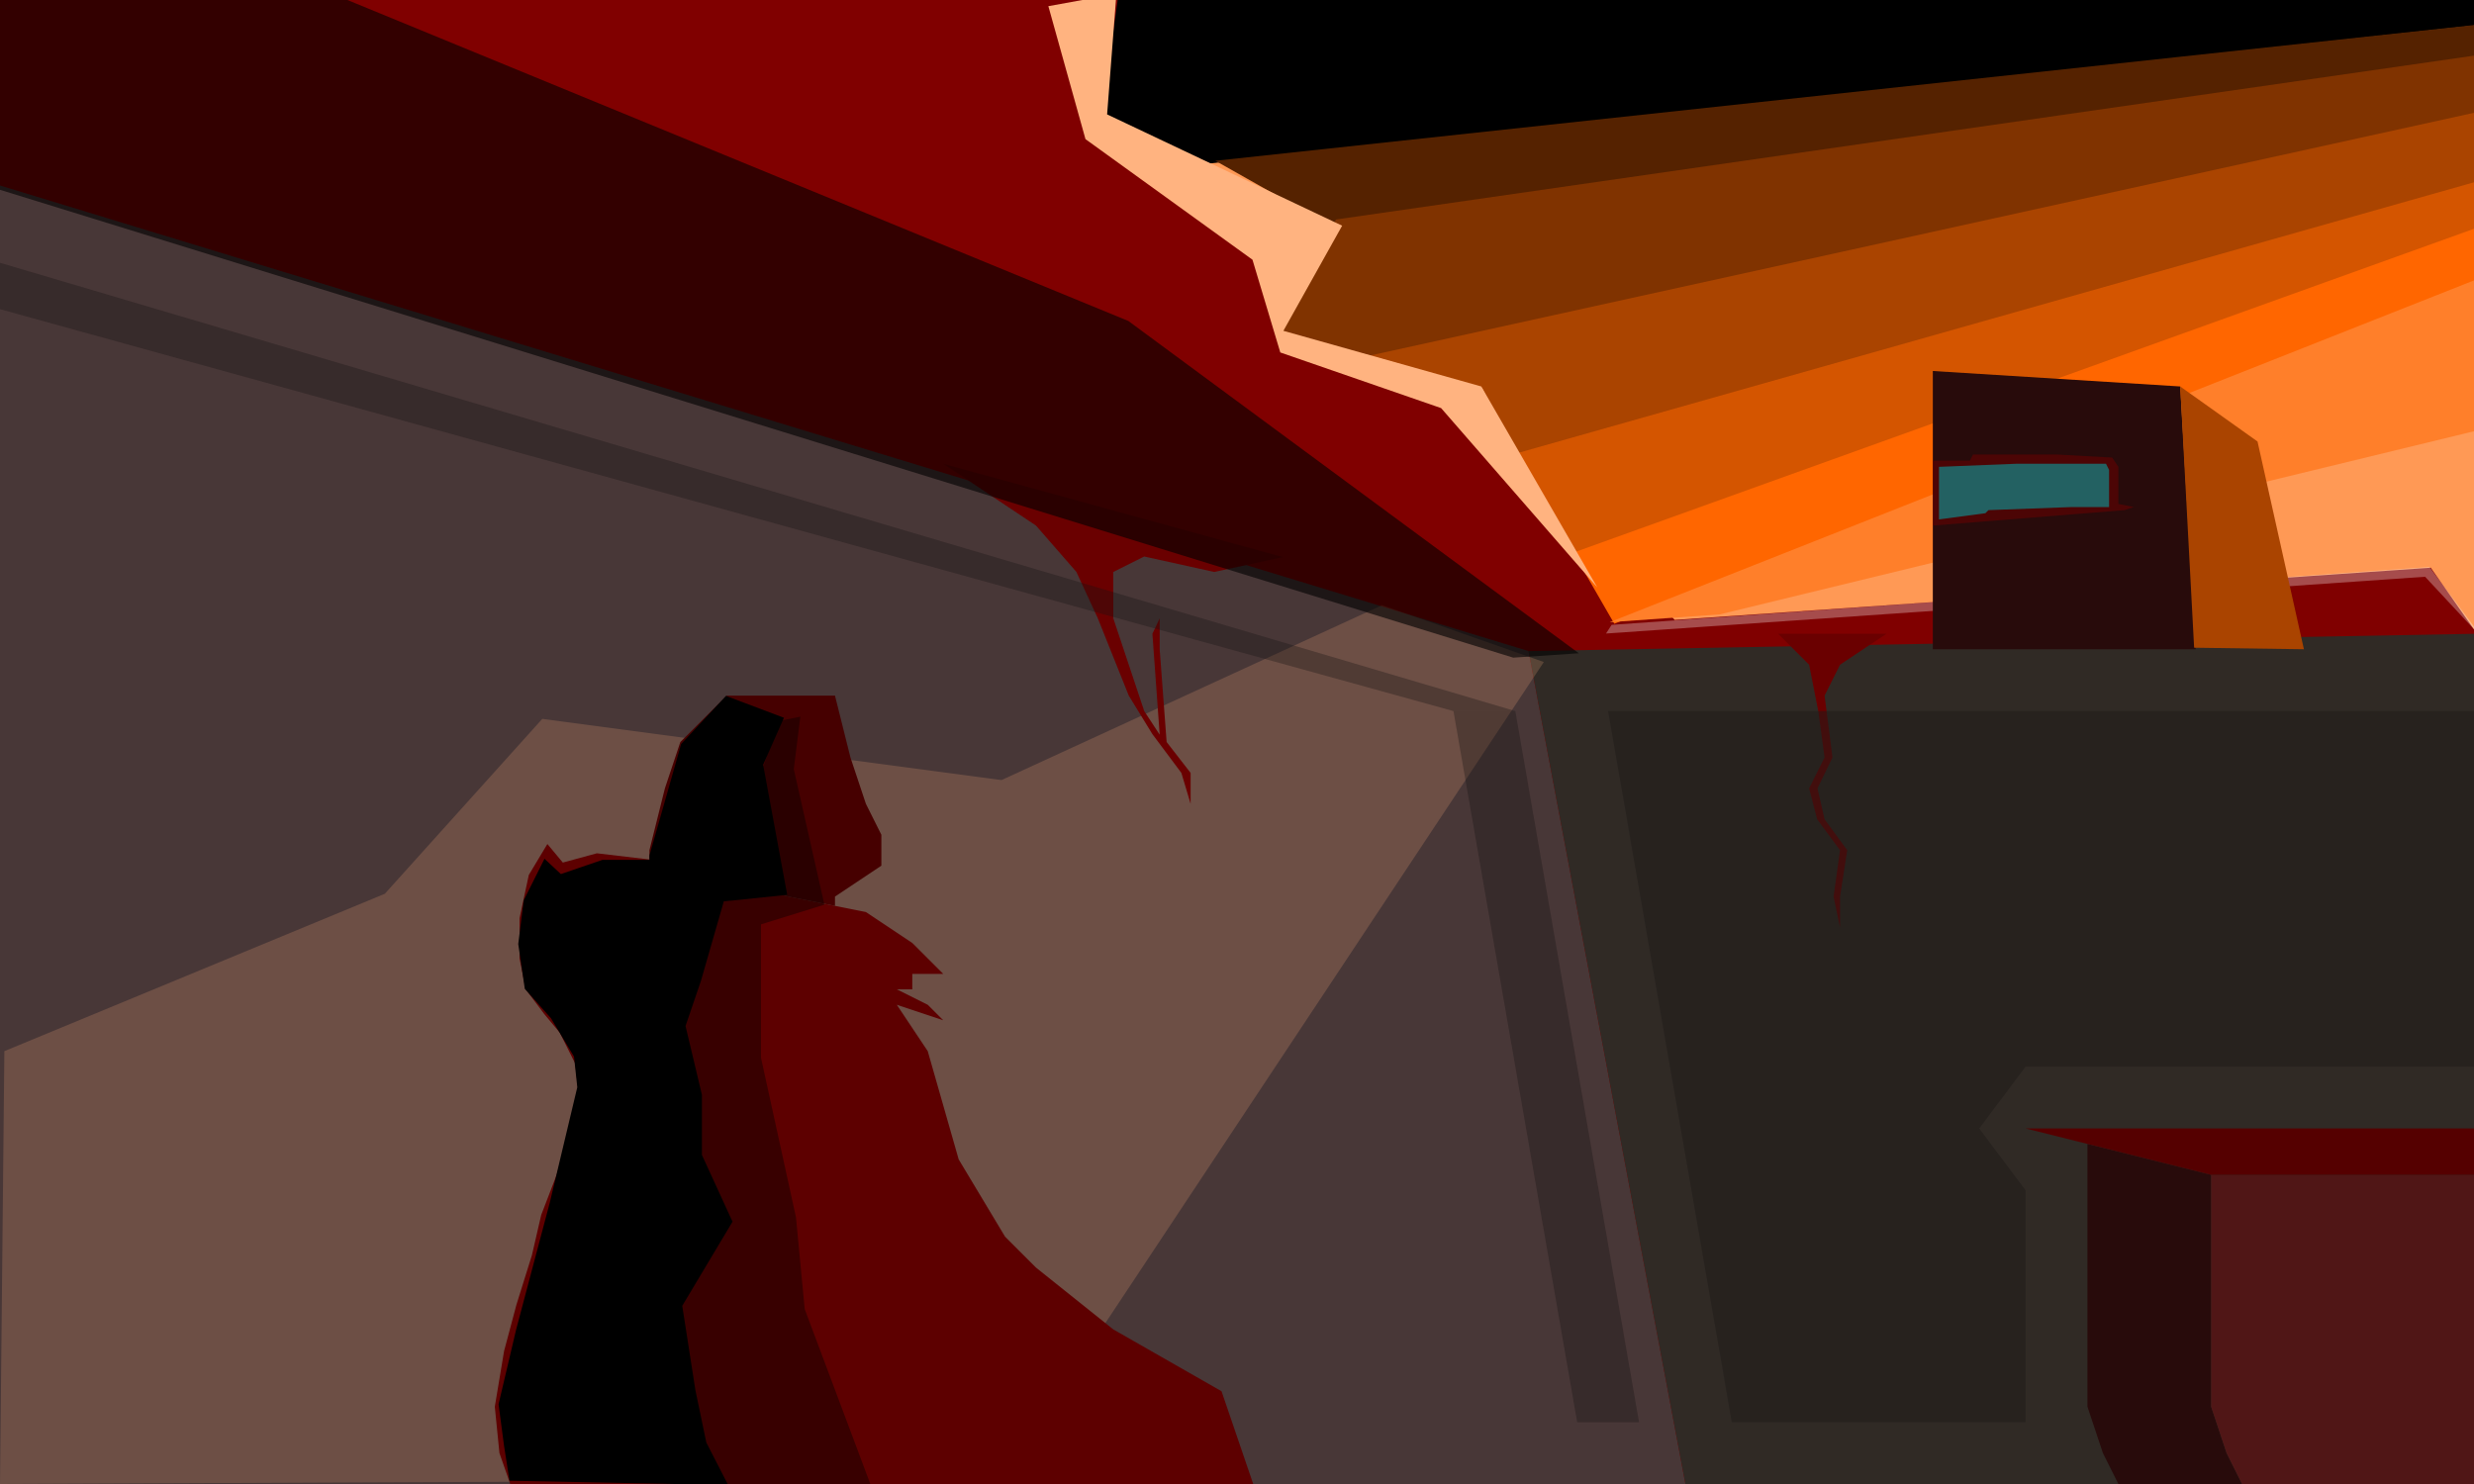 <?xml version="1.0" encoding="UTF-8" standalone="no"?>
<!-- Created with Inkscape (http://www.inkscape.org/) -->

<svg
   xmlns:dc="http://purl.org/dc/elements/1.1/"
   xmlns:cc="http://creativecommons.org/ns#"
   xmlns:rdf="http://www.w3.org/1999/02/22-rdf-syntax-ns#"
   xmlns:svg="http://www.w3.org/2000/svg"
   xmlns="http://www.w3.org/2000/svg"
   xmlns:sodipodi="http://sodipodi.sourceforge.net/DTD/sodipodi-0.dtd"
   xmlns:inkscape="http://www.inkscape.org/namespaces/inkscape"
   version="1.1"
   width="800"
   height="480"
   id="svg2"
   inkscape:version="0.47 r22583"
   sodipodi:docname="imagem6.svg">
  <sodipodi:namedview
     pagecolor="#ffffff"
     bordercolor="#666666"
     borderopacity="1"
     objecttolerance="10"
     gridtolerance="10"
     guidetolerance="10"
     inkscape:pageopacity="0"
     inkscape:pageshadow="2"
     inkscape:window-width="1280"
     inkscape:window-height="725"
     id="namedview23"
     showgrid="false"
     inkscape:zoom="0.5"
     inkscape:cx="1.1642924"
     inkscape:cy="126.99395"
     inkscape:window-x="0"
     inkscape:window-y="24"
     inkscape:window-maximized="1"
     inkscape:current-layer="svg2"
     showguides="true"
     inkscape:guide-bbox="true" />
  <defs
     id="defs6">
    <inkscape:perspective
       sodipodi:type="inkscape:persp3d"
       inkscape:vp_x="0 : 240 : 1"
       inkscape:vp_y="0 : 1000 : 0"
       inkscape:vp_z="800 : 240 : 1"
       inkscape:persp3d-origin="400 : 160 : 1"
       id="perspective27" />
  </defs>
  <rect
     width="800"
     height="480"
     x="0"
     y="0"
     id="rect3600"
     style="fill:rgb(128, 0, 0);fill-opacity:1;fill-rule:nonzero;stroke:none" />
  <path
     d="M 494.268,210.592 0,60 0,480 545,480 494.268,210.592 z"
     id="path2824"
     style="fill:rgb(72, 55, 55);fill-opacity:1;fill-rule:nonzero;stroke:none" />
  <path
     d="M 494.268,210.592 800,205 l 0,275 -255,0 -50.732,-269.408 z"
     id="path2826"
     style="fill:rgb(48, 42, 37);fill-opacity:1;fill-rule:nonzero;stroke:none" />
  <path
     style="fill:#ff9955;stroke:none;stroke-width:1px;stroke-linecap:butt;stroke-linejoin:miter;stroke-opacity:1"
     d="M 362,-2 357,38 l 76,37 -19,31 63,20 64.5,74.5 L 786.007,183.619 801,205 800,-1 l -438,-1 z"
     id="path3601"
     sodipodi:nodetypes="cccccccccc" />
  <path
     d="M 470,230 0,100 0,450 510,460 470,230 z"
     id="path3625"
     style="fill:rgb(72, 55, 55);fill-opacity:1;fill-rule:nonzero;stroke:none" />
  <path
     style="fill:#000000;stroke:none"
     d="M 362,-4 356,38 390,53 800.25,8.25 l 0.25,-9.5 -438.5,-2.75 z"
     id="path3605"
     sodipodi:nodetypes="cccccc" />
  <path
     style="fill:#552200;stroke:none;stroke-width:1px;stroke-linecap:butt;stroke-linejoin:miter;stroke-opacity:1"
     d="M 393,52 432,74 800.151,18.449 801,8 393,52 z"
     id="path3607"
     sodipodi:nodetypes="ccccc" />
  <path
     style="fill:#803300;stroke:none"
     d="m 432,71 -18,37 37,9 L 800.235,37.138 800,18 432,71 z"
     id="path3609"
     sodipodi:nodetypes="cccccc" />
  <path
     style="fill:#aa4400;stroke:none"
     d="M 443,115 479.25,125.5 490,147 801,59 800.746,36.321 443,115 z"
     id="path3612"
     sodipodi:nodetypes="cccccc" />
  <path
     style="fill:#d45500;stroke:none"
     d="m 490,146.75 18.75,32.5 291.5,-104.25 0.5,-16.25 -310.75,88 z"
     id="path3614"
     sodipodi:nodetypes="ccccc" />
  <path
     style="fill:#ff6600;stroke:none"
     d="M 508.75,178.75 522,201.75 801,91 800,74 508.75,178.75 z"
     id="path3616"
     sodipodi:nodetypes="ccccc" />
  <path
     style="fill:#ff7f2a;stroke:none;stroke-width:1px;stroke-linecap:butt;stroke-linejoin:miter;stroke-opacity:1"
     d="M 520.5,201.25 556,198.75 802,139 800.5,90.5 520.5,201.25 z"
     id="path3618"
     sodipodi:nodetypes="ccccc" />
  <path
     style="fill:#ffffff;stroke:none;stroke-width:1px;stroke-linecap:butt;stroke-linejoin:miter;stroke-opacity:1;opacity:0.3"
     d="m 521.138,202.107 264.458,-18.738 17.678,23.688 -19.092,-20.506 -264.855,18.362 1.811,-2.806 z"
     id="path3620"
     sodipodi:nodetypes="cccccc" />
  <path
     d="m 625,120 0,90 85,0 -5,-85 -80,-5 z"
     id="path3602"
     style="fill:#280b0b;fill-opacity:1;fill-rule:nonzero;stroke:none" />
  <path
     d="M 730,142.804 745,210 709.5,209.5 705,125 l 25,17.804 z"
     id="path3604"
     style="fill:#aa4400;fill-opacity:1;fill-rule:nonzero;stroke:none"
     sodipodi:nodetypes="ccccc" />
  <path
     d="m 575,205 10,10 2.959,15 2.041,15 -5,10 2.606,10 L 595,275 592.909,290 595,300 595,290 597.328,275 590,265 587.702,255 592.555,245 590,225 l 5,-10 15,-10 -35,0 z"
     id="path3606"
     style="fill:rgb(106, 0, 0);fill-opacity:1;fill-rule:nonzero;stroke:none" />
  <path
     style="fill:#ffb380;stroke:none;stroke-width:1px;stroke-linecap:butt;stroke-linejoin:miter;stroke-opacity:1;opacity:0.2"
     d="M 446.891,195.743 323.855,252.312 175.362,232.513 124.451,289.081 1.414,339.993 0,480 323.855,478.586 499.217,214.128 446.891,195.743 z"
     id="path3634" />
  <path
     d="M 414.895,180.187 392.621,185 370,180 l -10,5 0,15 10,30 5,7.639 L 372.645,205 375,200 l 0,10 2.241,30 7.759,10 0,10 -2.986,-10 -9.369,-12.538 L 365,225 355,200 348.073,185 335,170 305,150 414.895,180.187 z"
     id="path3608"
     style="fill:rgb(106, 0, 0);fill-opacity:1;fill-rule:nonzero;stroke:none" />
  <path
     d="m 675,370 0,85 5,15 5,10 40,0 -5,-10 -5,-15 0,-75 -40,-10 z"
     id="path3611"
     style="fill:#280b0b;fill-opacity:1;fill-rule:nonzero;stroke:none" />
  <path
     d="m 800,380 0,100 -75,0 -5,-10 -5,-15 0,-75 85,0 z"
     id="path3613"
     style="fill:#501616;fill-opacity:1;fill-rule:nonzero;stroke:none" />
  <path
     d="m 800,380 0,-15 -145,0 20,5 40,10 85,0 z"
     id="path3615"
     style="fill:#550000;fill-opacity:1;fill-rule:nonzero;stroke:none" />
  <path
     d="m 625,170 62,-5 3,-1 -5,-1 0,-12 -2,-3 -18,-1 -27,0 -1,2 -12,0 0,21 z"
     id="path3617"
     style="fill:rgb(106, 0, 0);fill-opacity:0.538;fill-rule:nonzero;stroke:none" />
  <path
     d="m 627,151 0,17 15,-2 1,-1 27,-1 12,0 0,-12 -1,-2 -29,0 -25,1 z"
     id="path3619"
     style="fill:rgb(0, 176, 179);fill-opacity:0.538;fill-rule:nonzero;stroke:none" />
  <path
     d="m 520,230 280,0 0,115 -145,0 -15,20 15,20 0,75 -95,0 -40,-230 z"
     id="path3627"
     style="fill:rgb(32, 28, 25);fill-opacity:0.528;fill-rule:nonzero;stroke:none" />
  <path
     d="M 470,230 0,100 0,85 l 490,145 -20,0 z"
     id="path3629"
     style="fill:rgb(23, 18, 18);fill-opacity:0.335;fill-rule:nonzero;stroke:none" />
  <path
     d="m 470,230 40,230 20,0 -40,-230 -20,0 z"
     id="path3631"
     style="fill:rgb(23, 18, 18);fill-opacity:0.335;fill-rule:nonzero;stroke:none" />
  <path
     style="fill:#ffb380;stroke:none;stroke-width:1px;stroke-linecap:butt;stroke-linejoin:miter;stroke-opacity:1"
     d="M 339,2 351,45 l 54,39 9,30 52,18 50.5,58 -37.5,-65 -64,-18 19,-34 -76,-36 3,-39 -22,4 z"
     id="path3603"
     sodipodi:nodetypes="cccccccccccc" />
  <path
     d="M 405.5,480.75 395,450 l -35,-20 -25,-20 -10,-10 -15,-25 -10,-35 -10,-15 15,5 -5,-5 -10,-5 5,0 0,-5 10,0 -10,-10 -15,-10 -10,-2 -15,-3 -45,-12 -17,-2 -11,3 -5,-6 -6,10 -3,14 0,13 2,10 6,8 5,6 5,10 1,9 -2,10 -5,17 -5,13 -3,13 -5,16 -4,15 -3,18 1.5,15 3.5,10 240.5,0.75 z"
     id="path3621"
     style="fill:#5d0000;fill-opacity:1;fill-rule:nonzero;stroke:none" />
  <path
     d="m 270,290 15,-10 0,-10 -5,-10 -5,-15 -5,-20 -35,0 -15,15 -5,15 -5,20 0,3 45,12 15,3 0,-3 z"
     id="path3623"
     style="fill:#460000;fill-opacity:1;fill-rule:nonzero;stroke:none" />
  <path
     style="fill:#000000;stroke:none;stroke-width:1px;stroke-linecap:butt;stroke-linejoin:miter;stroke-opacity:1"
     d="m 234.759,225.088 18.738,7.071 -6.718,15.203 7.778,42.073 -20.506,2.121 -7.425,25.809 -4.95,14.496 5.303,22.274 0,19.445 9.899,21.567 -16.263,27.224 4.243,27.224 3.536,16.971 7.071,13.789 -70.711,-1.414 -1.768,-11.314 -1.768,-13.435 5.657,-24.042 10.96,-41.366 8.839,-37.123 -1.061,-9.899 -7.425,-12.374 -8.485,-9.546 -2.121,-14.496 1.768,-14.142 6.718,-13.435 5.303,4.95 13.435,-4.596 15.203,0 0,-1.414 10.253,-36.062 14.496,-15.556 z"
     id="path3636"
     sodipodi:nodetypes="cccccccccccccccccccccccccccccccc" />
  <path
     style="fill:#000000;stroke:none;stroke-width:1px;stroke-linecap:butt;stroke-linejoin:miter;stroke-opacity:1;opacity:0.4"
     d="m 253.016,288.452 -19.799,3.25 -6.942,24.956 -6.136,13.349 6.429,46.57 1.828,0.892 8.149,17.135 -18.435,28.697 7.578,42.814 9.192,14.842 L 281.428,480 l -21.213,-56.569 -2.828,-29.698 -11.314,-51.619 0,-19.799 0,-23.335 20.506,-6.364 -9.899,-43.841 2.121,-16.971 -7.071,1.414 -4.95,14.849 6.235,40.384 z"
     id="path3638"
     sodipodi:nodetypes="cccccccccccccccccccccc" />
  <path
     style="fill:#000000;stroke:none;stroke-width:1px;stroke-linecap:butt;stroke-linejoin:miter;stroke-opacity:1;opacity:0.6"
     d="m 0,61.393 -1.414,-62.225 111.723,0 L 364.867,103.819 510.531,211.299 489.318,212.714 0,61.393 z"
     id="path3640"
     sodipodi:nodetypes="ccccccc" />
</svg>

